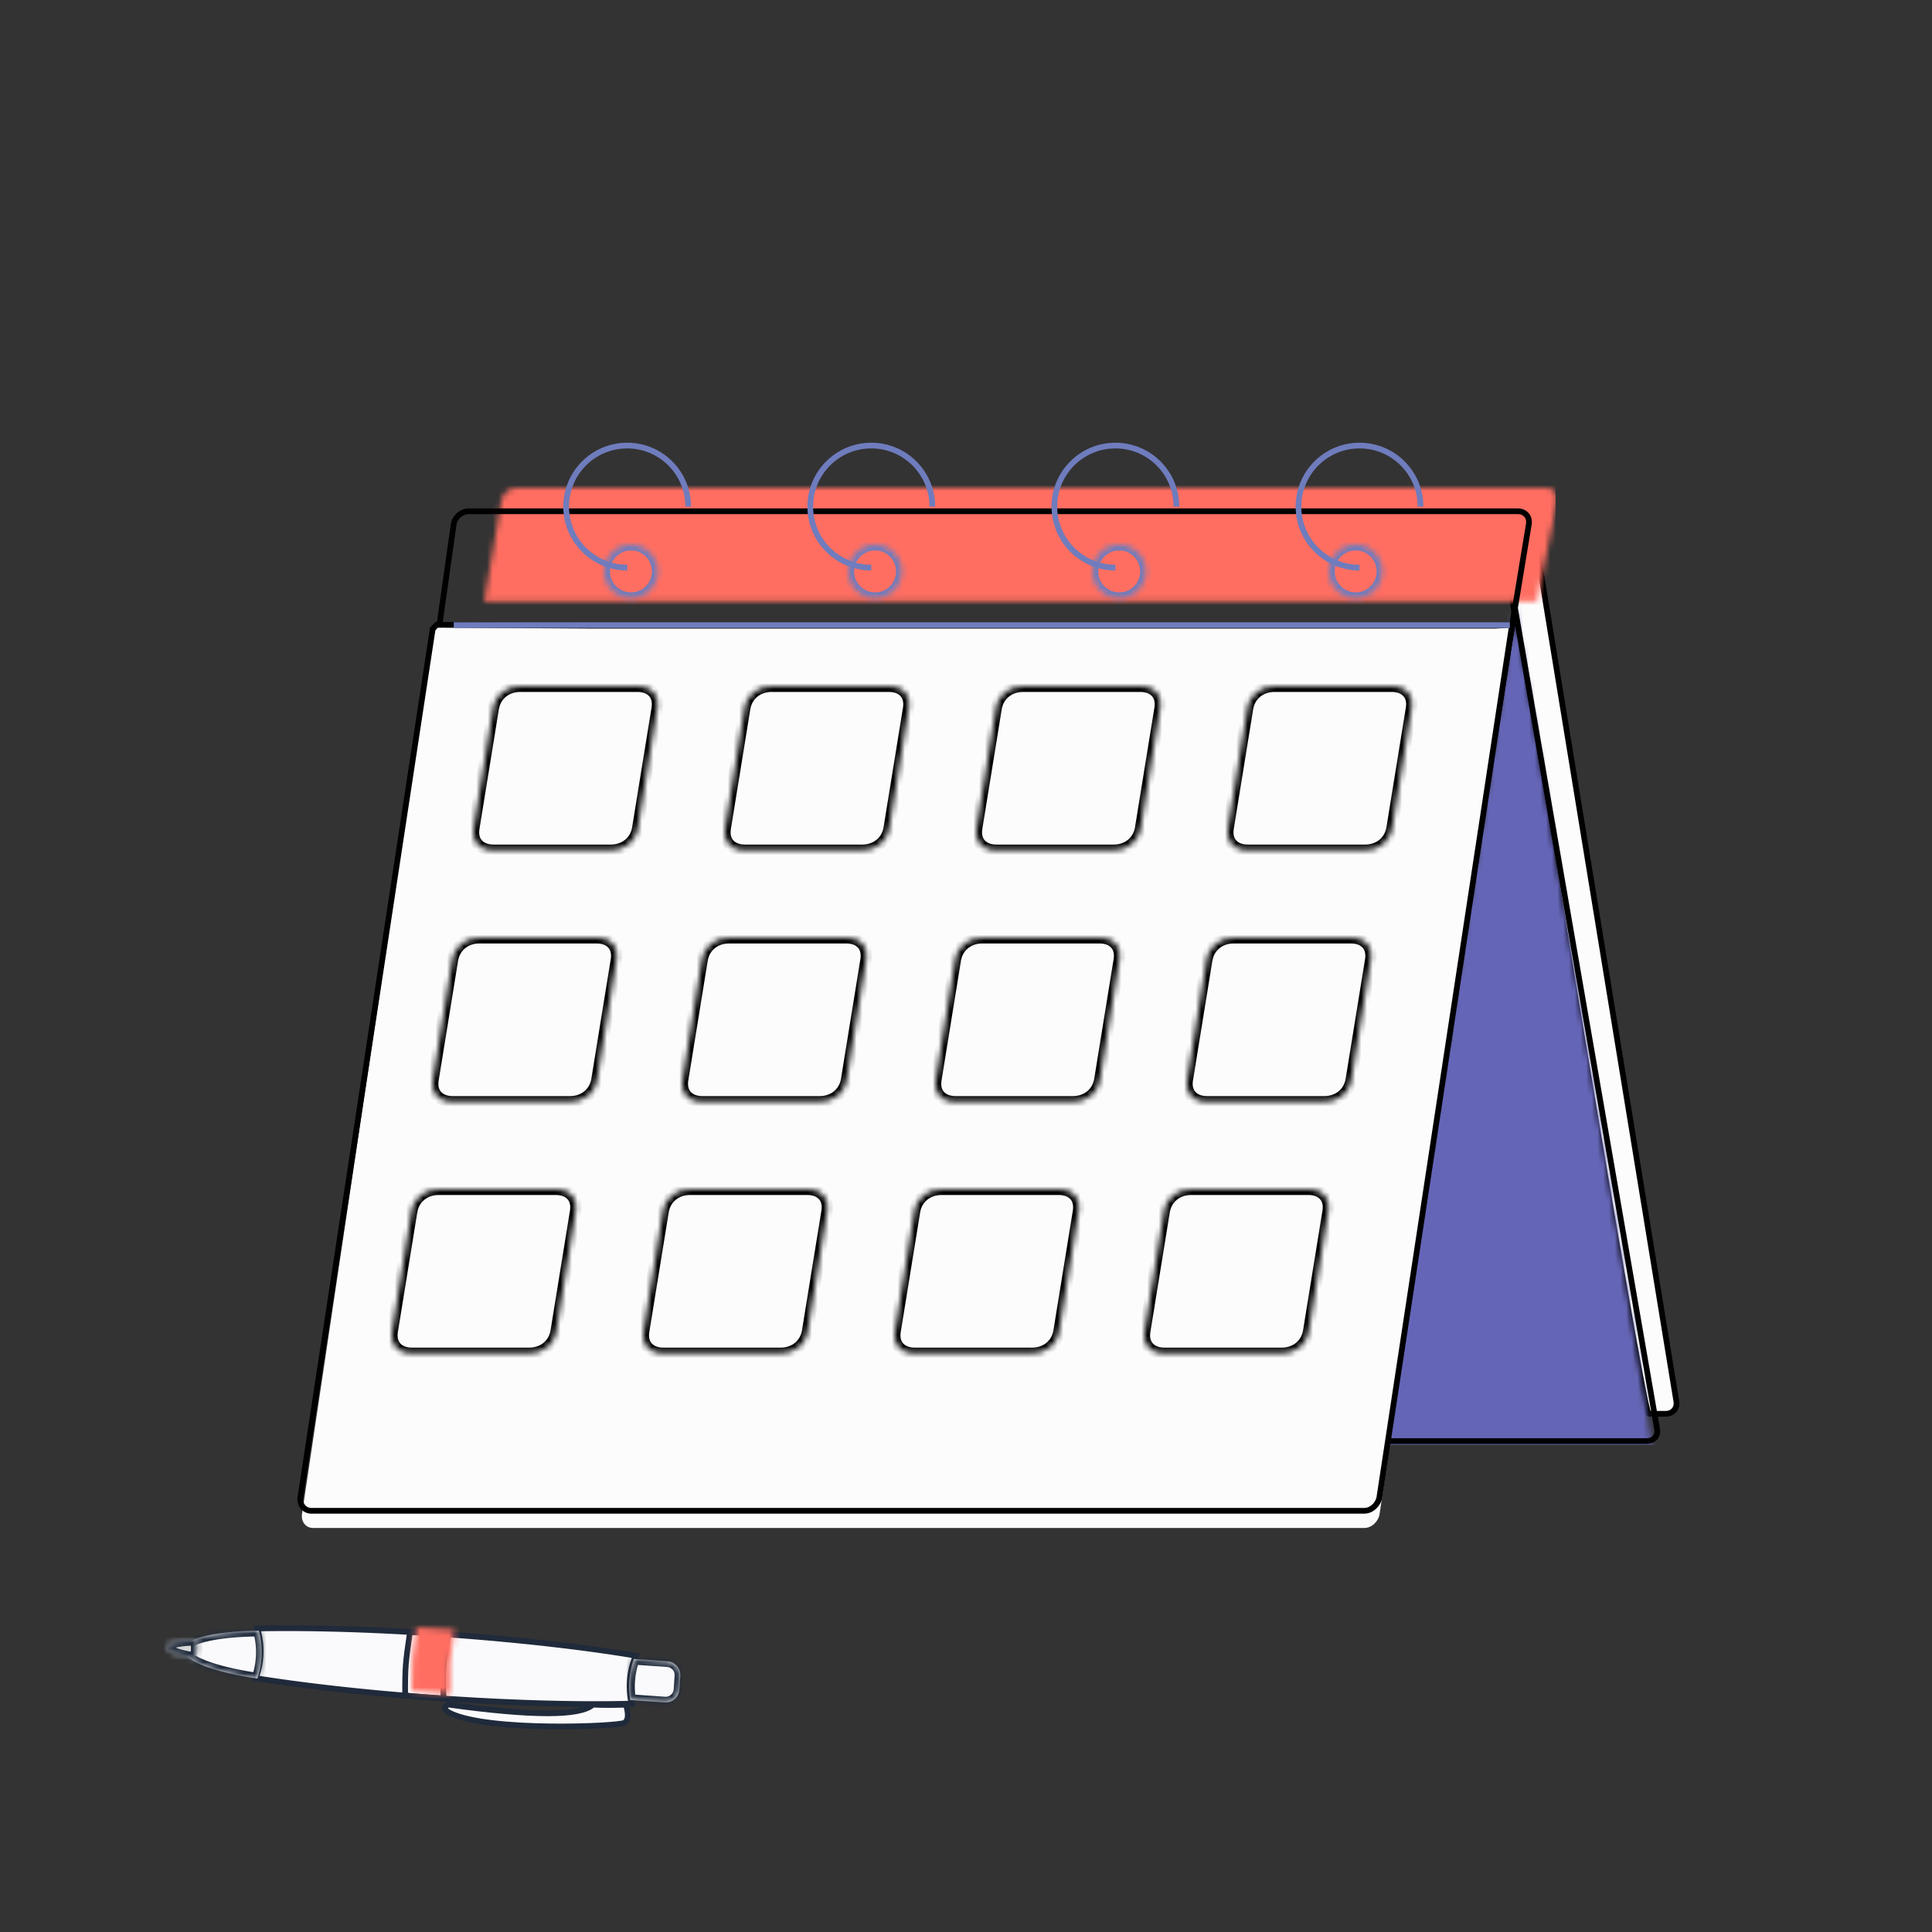 <?xml version="1.0" encoding="UTF-8"?>
<svg width="338px" height="338px" viewBox="0 0 338 338" version="1.1" xmlns="http://www.w3.org/2000/svg" xmlns:xlink="http://www.w3.org/1999/xlink">
    <rect x="0" y="0" width="338" height="338" fill="#333333" stroke="none"/>
    <title>Group 113</title>
    <defs>
        <polygon id="path-1" points="0 0 337.168 0 337.168 337.168 0 337.168"></polygon>
        <path d="M133.858,143.695 C133.814,143.949 133.827,144.477 133.191,145.03 L133.191,145.03 C133.008,145.187 132.563,145.41 131.855,145.696 L131.855,145.696 C44.218,145.696 0.266,145.705 2.84217094e-14,145.719 L2.84217094e-14,145.719 C0.233,147.136 0.58,149.26 1.044,152.093 L1.044,152.093 C1.24,153.294 2.38,154.268 3.592,154.268 L3.592,154.268 L180.091,154.268 C181.301,154.268 182.124,153.294 181.927,152.093 L181.927,152.093 C170.875,84.497 162.586,33.8 157.06,0.002 L157.06,0.002 C157.059,2.84217094e-14 157.059,2.84217094e-14 157.059,2.84217094e-14 L157.059,2.84217094e-14 C156.964,-0.005 150.366,47.651 133.858,143.695 L133.858,143.695 Z" id="path-3"></path>
        <path d="M31.664,0 L5.604,0 C4.368,0 3.203,1.003 3.002,2.24 L3.002,2.24 L1.42108547e-14,19.869 L184.153,19.869 L187.753,2.24 C187.954,1.003 187.114,0 185.878,0 L185.878,0 L31.664,0 Z" id="path-5"></path>
        <path d="M8.185,0 C5.726,0 3.835,1.551 3.457,3.878 L3.457,3.878 L0.061,24.82 C-0.316,27.146 1.072,28.698 3.531,28.698 L3.531,28.698 L24.022,28.698 C26.481,28.698 28.372,27.146 28.749,24.82 L28.749,24.82 L32.144,3.878 C32.522,1.551 31.135,0 28.676,0 L28.676,0 L8.185,0 Z" id="path-7"></path>
        <path d="M8.185,0 C5.726,0 3.835,1.551 3.458,3.878 L3.458,3.878 L0.062,24.82 C-0.316,27.147 1.072,28.698 3.531,28.698 L3.531,28.698 L24.022,28.698 C26.481,28.698 28.372,27.147 28.75,24.82 L28.75,24.82 L32.145,3.878 C32.522,1.551 31.135,0 28.676,0 L28.676,0 L8.185,0 Z" id="path-9"></path>
        <path d="M8.185,0 C5.726,0 3.835,1.551 3.457,3.878 L3.457,3.878 L0.062,24.82 C-0.316,27.147 1.071,28.698 3.531,28.698 L3.531,28.698 L24.022,28.698 C26.481,28.698 28.372,27.147 28.749,24.82 L28.749,24.82 L32.146,3.878 C32.523,1.551 31.135,0 28.676,0 L28.676,0 L8.185,0 Z" id="path-11"></path>
        <path d="M8.184,0 C5.725,0 3.835,1.55 3.457,3.877 L3.457,3.877 L0.061,24.82 C-0.316,27.147 1.071,28.697 3.531,28.697 L3.531,28.697 L24.022,28.697 C26.481,28.697 28.371,27.147 28.749,24.82 L28.749,24.82 L32.144,3.877 C32.522,1.55 31.134,0 28.676,0 L28.676,0 L8.184,0 Z" id="path-13"></path>
        <path d="M8.184,0 C5.725,0 3.834,1.551 3.457,3.878 L3.457,3.878 L0.061,24.82 C-0.316,27.146 1.071,28.698 3.53,28.698 L3.53,28.698 L24.021,28.698 C26.48,28.698 28.371,27.146 28.748,24.82 L28.748,24.82 L32.145,3.878 C32.522,1.551 31.134,0 28.675,0 L28.675,0 L8.184,0 Z" id="path-15"></path>
        <path d="M8.185,0 C5.726,0 3.834,1.55 3.458,3.877 L3.458,3.877 L0.061,24.82 C-0.316,27.147 1.072,28.697 3.531,28.697 L3.531,28.697 L24.022,28.697 C26.481,28.697 28.372,27.147 28.749,24.82 L28.749,24.82 L32.146,3.877 C32.522,1.55 31.135,0 28.675,0 L28.675,0 L8.185,0 Z" id="path-17"></path>
        <path d="M8.185,0 C5.726,0 3.835,1.551 3.458,3.878 L3.458,3.878 L0.061,24.82 C-0.316,27.146 1.072,28.698 3.531,28.698 L3.531,28.698 L24.022,28.698 C26.481,28.698 28.372,27.146 28.75,24.82 L28.75,24.82 L32.145,3.878 C32.522,1.551 31.135,0 28.676,0 L28.676,0 L8.185,0 Z" id="path-19"></path>
        <path d="M8.185,0 C5.727,0 3.835,1.551 3.458,3.878 L3.458,3.878 L0.062,24.82 C-0.316,27.147 1.072,28.698 3.531,28.698 L3.531,28.698 L24.022,28.698 C26.482,28.698 28.373,27.147 28.75,24.82 L28.75,24.82 L32.145,3.878 C32.522,1.551 31.135,0 28.676,0 L28.676,0 L8.185,0 Z" id="path-21"></path>
        <path d="M8.184,0 C5.725,0 3.835,1.55 3.457,3.877 L3.457,3.877 L0.061,24.82 C-0.316,27.147 1.072,28.697 3.53,28.697 L3.53,28.697 L24.022,28.697 C26.48,28.697 28.371,27.147 28.748,24.82 L28.748,24.82 L32.144,3.877 C32.522,1.55 31.134,0 28.676,0 L28.676,0 L8.184,0 Z" id="path-23"></path>
        <path d="M8.185,0 C5.725,0 3.834,1.55 3.457,3.877 L3.457,3.877 L0.061,24.82 C-0.316,27.147 1.071,28.697 3.531,28.697 L3.531,28.697 L24.022,28.697 C26.481,28.697 28.372,27.147 28.749,24.82 L28.749,24.82 L32.145,3.877 C32.523,1.55 31.135,0 28.676,0 L28.676,0 L8.185,0 Z" id="path-25"></path>
        <path d="M8.184,0 C5.725,0 3.834,1.551 3.457,3.878 L3.457,3.878 L0.062,24.82 C-0.316,27.146 1.071,28.698 3.53,28.698 L3.53,28.698 L24.021,28.698 C26.48,28.698 28.371,27.146 28.749,24.82 L28.749,24.82 L32.145,3.878 C32.522,1.551 31.134,0 28.675,0 L28.675,0 L8.184,0 Z" id="path-27"></path>
        <path d="M8.184,0 C5.724,0 3.834,1.551 3.456,3.878 L3.456,3.878 L0.061,24.82 C-0.316,27.147 1.07,28.698 3.53,28.698 L3.53,28.698 L24.021,28.698 C26.48,28.698 28.371,27.147 28.748,24.82 L28.748,24.82 L32.144,3.878 C32.522,1.551 31.134,0 28.675,0 L28.675,0 L8.184,0 Z" id="path-29"></path>
        <path d="M0,4.671 C0,7.252 2.091,9.343 4.671,9.343 L4.671,9.343 C7.25,9.343 9.342,7.252 9.342,4.671 L9.342,4.671 C9.342,2.092 7.25,-2.84217094e-14 4.671,-2.84217094e-14 L4.671,-2.84217094e-14 C2.091,-2.84217094e-14 0,2.092 0,4.671 L0,4.671 Z" id="path-31"></path>
        <path d="M-2.84217094e-14,4.671 C-2.84217094e-14,7.252 2.091,9.343 4.671,9.343 L4.671,9.343 C7.25,9.343 9.342,7.252 9.342,4.671 L9.342,4.671 C9.342,2.092 7.25,-2.84217094e-14 4.671,-2.84217094e-14 L4.671,-2.84217094e-14 C2.091,-2.84217094e-14 -2.84217094e-14,2.092 -2.84217094e-14,4.671 L-2.84217094e-14,4.671 Z" id="path-33"></path>
        <path d="M0,4.671 C0,7.252 2.09,9.343 4.67,9.343 L4.67,9.343 C7.25,9.343 9.341,7.252 9.341,4.671 L9.341,4.671 C9.341,2.092 7.25,-2.84217094e-14 4.67,-2.84217094e-14 L4.67,-2.84217094e-14 C2.09,-2.84217094e-14 0,2.092 0,4.671 L0,4.671 Z" id="path-35"></path>
        <path d="M5.68434189e-14,4.671 C5.68434189e-14,7.252 2.091,9.343 4.671,9.343 L4.671,9.343 C7.25,9.343 9.342,7.252 9.342,4.671 L9.342,4.671 C9.342,2.092 7.25,-2.84217094e-14 4.671,-2.84217094e-14 L4.671,-2.84217094e-14 C2.091,-2.84217094e-14 5.68434189e-14,2.092 5.68434189e-14,4.671 L5.68434189e-14,4.671 Z" id="path-37"></path>
        <path d="M0.036,3.815 C-0.045,4.968 0.012,6.099 0.196,7.191 L0.196,7.191 L6.234,7.613 C7.554,7.704 8.699,6.705 8.792,5.38 L8.792,5.38 L8.959,2.98 C9.052,1.655 8.057,0.506 6.737,0.414 L6.737,0.414 L0.83,0 C0.402,1.201 0.128,2.481 0.036,3.815 L0.036,3.815 Z" id="path-39"></path>
        <path d="M12.179,0.017 L11.505,0.037 L10.845,0.063 L10.199,0.096 L9.566,0.135 L8.949,0.18 C8.847,0.189 8.746,0.197 8.646,0.205 L8.646,0.205 L8.052,0.26 L7.474,0.32 C7.379,0.331 7.285,0.342 7.191,0.352 L7.191,0.352 L6.639,0.422 C6.549,0.434 6.459,0.447 6.369,0.459 L6.369,0.459 L5.844,0.537 L5.336,0.621 L4.849,0.711 L4.381,0.806 C4.228,0.838 4.078,0.872 3.932,0.906 L3.932,0.906 L3.506,1.012 C3.437,1.03 3.368,1.048 3.301,1.066 L3.301,1.066 L2.906,1.179 C2.843,1.199 2.78,1.219 2.717,1.238 L2.717,1.238 L2.356,1.359 C2.24,1.401 2.129,1.442 2.02,1.485 L2.02,1.485 L1.707,1.616 C0.652,2.082 0.047,2.637 0.003,3.259 L0.003,3.259 C-0.051,4.033 0.765,4.82 2.242,5.558 L2.242,5.558 L2.596,5.727 C2.899,5.868 3.227,6.006 3.576,6.142 L3.576,6.142 L4.007,6.304 L4.459,6.463 L4.931,6.62 L5.422,6.774 L5.932,6.924 L6.462,7.072 C6.551,7.096 6.642,7.119 6.734,7.144 L6.734,7.144 L7.29,7.286 L7.864,7.424 L8.455,7.56 L9.061,7.69 L9.683,7.817 L10.321,7.939 L10.971,8.057 C11.081,8.076 11.192,8.095 11.302,8.114 L11.302,8.114 L11.975,8.225 L12.66,8.331 L12.956,8.374 C13.342,7.234 13.589,6.025 13.678,4.767 L13.678,4.767 C13.793,3.115 13.624,1.512 13.212,-7.10542736e-15 L13.212,-7.10542736e-15 L12.179,0.017 Z" id="path-41"></path>
        <path d="M4.667,0.007 L4.408,0.014 L4.156,0.024 L3.908,0.036 L3.666,0.052 L3.429,0.069 C3.39,0.072 3.351,0.075 3.312,0.078 L3.312,0.078 L3.086,0.099 L2.864,0.123 C2.827,0.126 2.791,0.131 2.755,0.135 L2.755,0.135 L2.544,0.161 C2.509,0.166 2.474,0.171 2.44,0.176 L2.44,0.176 L2.239,0.206 L2.045,0.238 L1.858,0.272 L1.679,0.308 C1.62,0.321 1.563,0.333 1.507,0.347 L1.507,0.347 L1.343,0.387 C1.317,0.394 1.291,0.402 1.265,0.408 L1.265,0.408 L1.114,0.451 C1.089,0.459 1.065,0.467 1.042,0.474 L1.042,0.474 L0.904,0.521 C0.859,0.536 0.816,0.552 0.774,0.569 L0.774,0.569 L0.654,0.62 C0.251,0.798 0.018,1.01 0.001,1.249 L0.001,1.249 C-0.019,1.545 0.293,1.846 0.86,2.13 L0.86,2.13 L0.995,2.194 C1.111,2.248 1.237,2.301 1.37,2.353 L1.37,2.353 L1.536,2.415 L1.709,2.476 L1.889,2.537 L2.078,2.595 L2.273,2.653 L2.476,2.709 C2.51,2.718 2.546,2.727 2.581,2.736 L2.581,2.736 L2.794,2.791 L3.014,2.844 L3.239,2.896 L3.472,2.946 L3.71,2.995 L3.954,3.042 L4.204,3.087 C4.246,3.095 4.288,3.102 4.331,3.108 L4.331,3.108 L4.589,3.151 L4.85,3.192 L4.964,3.208 C5.112,2.771 5.207,2.308 5.24,1.826 L5.24,1.826 C5.285,1.194 5.22,0.578 5.062,0 L5.062,0 L4.667,0.007 Z" id="path-43"></path>
        <path d="M4.667,0.007 L4.408,0.014 L4.156,0.024 L3.908,0.036 L3.666,0.052 L3.429,0.069 C3.39,0.072 3.351,0.075 3.312,0.078 L3.312,0.078 L3.086,0.099 L2.864,0.123 C2.827,0.126 2.791,0.131 2.755,0.135 L2.755,0.135 L2.544,0.161 C2.509,0.166 2.474,0.171 2.44,0.176 L2.44,0.176 L2.239,0.206 L2.045,0.238 L1.858,0.272 L1.679,0.308 C1.62,0.321 1.563,0.333 1.507,0.347 L1.507,0.347 L1.343,0.387 C1.317,0.394 1.291,0.402 1.265,0.408 L1.265,0.408 L1.114,0.451 C1.089,0.459 1.065,0.467 1.042,0.474 L1.042,0.474 L0.904,0.521 C0.859,0.536 0.816,0.552 0.774,0.569 L0.774,0.569 L0.654,0.62 C0.251,0.798 0.018,1.01 0.001,1.249 L0.001,1.249 C-0.019,1.545 0.293,1.846 0.86,2.13 L0.86,2.13 L0.995,2.194 C1.111,2.248 1.237,2.301 1.37,2.353 L1.37,2.353 L1.536,2.415 L1.709,2.476 L1.889,2.537 L2.078,2.595 L2.273,2.653 L2.476,2.709 C2.51,2.718 2.546,2.727 2.581,2.736 L2.581,2.736 L2.794,2.791 L3.014,2.844 L3.239,2.896 L3.472,2.946 L3.71,2.995 L3.954,3.042 L4.204,3.087 C4.246,3.095 4.288,3.102 4.331,3.108 L4.331,3.108 L4.589,3.151 L4.85,3.192 L4.964,3.208 C5.112,2.771 5.207,2.308 5.24,1.826 L5.24,1.826 C5.285,1.194 5.22,0.578 5.062,0 L5.062,0 L4.667,0.007 Z" id="path-45"></path>
        <path d="M0.114,5.766 C0.02,7.014 -0.016,8.792 0.006,11.101 L0.006,11.101 L0.856,11.181 L2.518,11.312 L4.196,11.438 L6.727,11.618 C6.619,9.336 6.61,7.539 6.7,6.225 L6.7,6.225 C6.791,4.913 7.056,2.977 7.496,0.419 L7.496,0.419 L5.831,0.303 L4.163,0.192 L2.508,0.088 L0.848,-7.10542736e-15 C0.454,2.595 0.209,4.516 0.114,5.766 L0.114,5.766 Z" id="path-47"></path>
    </defs>
    <g id="Illus-light" stroke="none" stroke-width="1" fill="none" fill-rule="evenodd">
        <g id="Illustrations/Light/organizer" transform="translate(-21, -21)">
            <g id="Group-113" transform="translate(21, 21)">
                <g id="Group-8">
                    <g id="Group-3">
                        <mask id="mask-2" fill="white">
                            <use xlink:href="#path-1"></use>
                        </mask>
                        <g id="Clip-2"></g>
                        <path d="M337.168,168.584 C337.168,261.69 261.69,337.168 168.584,337.168 C75.478,337.168 0,261.69 0,168.584 C0,75.478 75.478,-0 168.584,-0 C261.69,-0 337.168,75.478 337.168,168.584" id="Fill-1" mask="url(#mask-2)"></path>
                    </g>
                    <path d="M265.623,89.444 L240.11,89.444 L262.621,89.444 C261.41,89.444 287.227,247.339 288.437,247.339 L291.439,247.339 C292.65,247.339 293.473,246.365 293.276,245.165 L268.171,91.619 C267.975,90.418 266.834,89.444 265.623,89.444" id="Fill-4" fill="#FCFCFC"></path>
                    <path d="M265.623,89.444 L240.11,89.444 L262.621,89.444 C261.41,89.444 287.227,247.339 288.437,247.339 L291.439,247.339 C292.65,247.339 293.473,246.365 293.276,245.165 L268.171,91.619 C267.975,90.418 266.834,89.444 265.623,89.444 Z" id="Stroke-6" stroke="#000000"></path>
                </g>
                <g id="Group-11" transform="translate(107.99, 106.417)">
                    <mask id="mask-4" fill="white">
                        <use xlink:href="#path-3"></use>
                    </mask>
                    <g id="Clip-10"></g>
                    <polygon id="Fill-9" fill="#6565B7" mask="url(#mask-4)" points="-28.837 146.331 183.459 146.331 183.459 -1.654 -28.837 -1.654"></polygon>
                </g>
                <path d="M239.845,244.02 C152.207,244.02 108.255,244.027 107.99,244.041 C108.222,245.379 108.57,247.385 109.033,250.061 C109.229,251.195 110.37,252.115 111.581,252.115 L288.08,252.115 C289.291,252.115 290.113,251.195 289.917,250.061 C278.865,186.22 270.575,138.339 265.049,106.418 C264.997,106.115 258.41,151.121 241.847,242.129 C241.803,242.369 241.816,242.868 241.18,243.39 C240.998,243.539 240.553,243.749 239.845,244.02 Z" id="Stroke-12" stroke="#000000"></path>
                <g id="Group-16" transform="translate(84.713, 85.365)">
                    <mask id="mask-6" fill="white">
                        <use xlink:href="#path-5"></use>
                    </mask>
                    <g id="Clip-15"></g>
                    <polygon id="Fill-14" fill="#FF6E61" mask="url(#mask-6)" points="-3.217 21.204 187.427 21.204 187.427 -1.334 -3.217 -1.334"></polygon>
                </g>
                <g id="Group-23" transform="translate(52.535, 89.444)">
                    <path d="M29.488,0 L56.018,0 L213.023,0 C214.282,0 215.137,1.003 214.933,2.24 L188.827,160.385 C188.622,161.622 187.436,162.625 186.177,162.625 L12.145,162.625 C10.886,162.625 4.28,161.622 4.485,160.385 L26.839,2.24 C27.043,1.003 28.229,0 29.488,0 Z" id="Stroke-17" stroke="#000000"></path>
                    <path d="M24.085,19.869 L51.629,20.034 L208.993,20.034 L212,19.869 L188.827,175.391 C188.622,176.759 187.433,177.869 186.171,177.869 L2.216,177.869 C0.954,177.869 0.097,176.759 0.302,175.391 L23.404,20.608 L24.085,19.869 Z" id="Fill-19" fill="#FCFCFC"></path>
                    <path d="M23.844,19.869 L51.423,20.031 L208.989,20.031 L212,19.869 L188.797,172.438 C188.592,173.78 187.401,174.869 186.138,174.869 L1.947,174.869 C0.683,174.869 -0.175,173.78 0.03,172.438 L23.162,20.594 L23.844,19.869 Z" id="Stroke-21" stroke="#000000"></path>
                </g>
                <g id="Group-26" transform="translate(82.83, 120.056)">
                    <mask id="mask-8" fill="white">
                        <use xlink:href="#path-7"></use>
                    </mask>
                    <g id="Clip-25"></g>
                    <path d="M0.062,24.82 L3.458,3.878 C3.835,1.551 5.726,-0 8.185,-0 L28.676,-0 C31.135,-0 32.523,1.551 32.145,3.878 L28.749,24.82 C28.372,27.147 26.481,28.698 24.022,28.698 L3.531,28.698 C1.072,28.698 -0.315,27.147 0.062,24.82 Z" id="Stroke-24" stroke="#000000" stroke-width="2" mask="url(#mask-8)"></path>
                </g>
                <g id="Group-29" transform="translate(75.695, 164.06)">
                    <mask id="mask-10" fill="white">
                        <use xlink:href="#path-9"></use>
                    </mask>
                    <g id="Clip-28"></g>
                    <path d="M0.061,24.82 L3.457,3.878 C3.834,1.551 5.725,0 8.184,0 L28.675,0 C31.134,0 32.522,1.551 32.144,3.878 L28.748,24.82 C28.371,27.147 26.48,28.698 24.021,28.698 L3.53,28.698 C1.071,28.698 -0.316,27.147 0.061,24.82 Z" id="Stroke-27" stroke="#000000" stroke-width="2" mask="url(#mask-10)"></path>
                </g>
                <g id="Group-32" transform="translate(119.368, 164.06)">
                    <mask id="mask-12" fill="white">
                        <use xlink:href="#path-11"></use>
                    </mask>
                    <g id="Clip-31"></g>
                    <path d="M0.061,24.82 L3.457,3.878 C3.834,1.551 5.726,0 8.185,0 L28.675,0 C31.134,0 32.522,1.551 32.145,3.878 L28.749,24.82 C28.372,27.147 26.48,28.698 24.021,28.698 L3.531,28.698 C1.072,28.698 -0.316,27.147 0.061,24.82 Z" id="Stroke-30" stroke="#000000" stroke-width="2" mask="url(#mask-12)"></path>
                </g>
                <g id="Group-35" transform="translate(68.559, 208.065)">
                    <mask id="mask-14" fill="white">
                        <use xlink:href="#path-13"></use>
                    </mask>
                    <g id="Clip-34"></g>
                    <path d="M0.061,24.82 L3.457,3.878 C3.834,1.551 5.725,-0 8.184,-0 L28.675,-0 C31.134,-0 32.522,1.551 32.144,3.878 L28.748,24.82 C28.371,27.147 26.48,28.698 24.021,28.698 L3.53,28.698 C1.071,28.698 -0.316,27.147 0.061,24.82 Z" id="Stroke-33" stroke="#000000" stroke-width="2" mask="url(#mask-14)"></path>
                </g>
                <g id="Group-38" transform="translate(126.818, 120.056)">
                    <mask id="mask-16" fill="white">
                        <use xlink:href="#path-15"></use>
                    </mask>
                    <g id="Clip-37"></g>
                    <path d="M0.062,24.82 L3.458,3.878 C3.835,1.551 5.726,-0 8.185,-0 L28.676,-0 C31.135,-0 32.523,1.551 32.145,3.878 L28.749,24.82 C28.372,27.147 26.481,28.698 24.022,28.698 L3.531,28.698 C1.072,28.698 -0.315,27.147 0.062,24.82 Z" id="Stroke-36" stroke="#000000" stroke-width="2" mask="url(#mask-16)"></path>
                </g>
                <g id="Group-41" transform="translate(112.546, 208.065)">
                    <mask id="mask-18" fill="white">
                        <use xlink:href="#path-17"></use>
                    </mask>
                    <g id="Clip-40"></g>
                    <path d="M0.062,24.82 L3.458,3.878 C3.835,1.551 5.726,-0 8.185,-0 L28.676,-0 C31.135,-0 32.523,1.551 32.145,3.878 L28.749,24.82 C28.372,27.147 26.481,28.698 24.022,28.698 L3.531,28.698 C1.072,28.698 -0.315,27.147 0.062,24.82 Z" id="Stroke-39" stroke="#000000" stroke-width="2" mask="url(#mask-18)"></path>
                </g>
                <g id="Group-44" transform="translate(170.805, 120.056)">
                    <mask id="mask-20" fill="white">
                        <use xlink:href="#path-19"></use>
                    </mask>
                    <g id="Clip-43"></g>
                    <path d="M0.062,24.82 L3.458,3.878 C3.835,1.551 5.727,-0 8.186,-0 L28.676,-0 C31.135,-0 32.523,1.551 32.146,3.878 L28.75,24.82 C28.373,27.147 26.481,28.698 24.022,28.698 L3.532,28.698 C1.073,28.698 -0.315,27.147 0.062,24.82 Z" id="Stroke-42" stroke="#000000" stroke-width="2" mask="url(#mask-20)"></path>
                </g>
                <g id="Group-47" transform="translate(163.67, 164.06)">
                    <mask id="mask-22" fill="white">
                        <use xlink:href="#path-21"></use>
                    </mask>
                    <g id="Clip-46"></g>
                    <path d="M0.061,24.82 L3.457,3.878 C3.834,1.551 5.726,0 8.184,0 L28.675,0 C31.134,0 32.522,1.551 32.145,3.878 L28.749,24.82 C28.372,27.147 26.48,28.698 24.021,28.698 L3.531,28.698 C1.072,28.698 -0.316,27.147 0.061,24.82 Z" id="Stroke-45" stroke="#000000" stroke-width="2" mask="url(#mask-22)"></path>
                </g>
                <g id="Group-50" transform="translate(156.534, 208.065)">
                    <mask id="mask-24" fill="white">
                        <use xlink:href="#path-23"></use>
                    </mask>
                    <g id="Clip-49"></g>
                    <path d="M0.061,24.82 L3.457,3.878 C3.834,1.551 5.726,-0 8.184,-0 L28.675,-0 C31.134,-0 32.522,1.551 32.144,3.878 L28.748,24.82 C28.372,27.147 26.48,28.698 24.021,28.698 L3.53,28.698 C1.072,28.698 -0.316,27.147 0.061,24.82 Z" id="Stroke-48" stroke="#000000" stroke-width="2" mask="url(#mask-24)"></path>
                </g>
                <g id="Group-53" transform="translate(200.207, 208.065)">
                    <mask id="mask-26" fill="white">
                        <use xlink:href="#path-25"></use>
                    </mask>
                    <g id="Clip-52"></g>
                    <path d="M0.062,24.82 L3.458,3.878 C3.835,1.551 5.726,-0 8.185,-0 L28.676,-0 C31.135,-0 32.523,1.551 32.145,3.878 L28.749,24.82 C28.372,27.147 26.481,28.698 24.022,28.698 L3.531,28.698 C1.072,28.698 -0.315,27.147 0.062,24.82 Z" id="Stroke-51" stroke="#000000" stroke-width="2" mask="url(#mask-26)"></path>
                </g>
                <g id="Group-56" transform="translate(214.794, 120.056)">
                    <mask id="mask-28" fill="white">
                        <use xlink:href="#path-27"></use>
                    </mask>
                    <g id="Clip-55"></g>
                    <path d="M0.061,24.82 L3.457,3.878 C3.834,1.551 5.725,-0 8.184,-0 L28.675,-0 C31.134,-0 32.522,1.551 32.144,3.878 L28.748,24.82 C28.371,27.147 26.48,28.698 24.021,28.698 L3.53,28.698 C1.071,28.698 -0.316,27.147 0.061,24.82 Z" id="Stroke-54" stroke="#000000" stroke-width="2" mask="url(#mask-28)"></path>
                </g>
                <g id="Group-59" transform="translate(207.658, 164.06)">
                    <mask id="mask-30" fill="white">
                        <use xlink:href="#path-29"></use>
                    </mask>
                    <g id="Clip-58"></g>
                    <path d="M0.061,24.82 L3.457,3.878 C3.834,1.551 5.725,0 8.184,0 L28.675,0 C31.134,0 32.522,1.551 32.144,3.878 L28.748,24.82 C28.371,27.147 26.48,28.698 24.021,28.698 L3.53,28.698 C1.071,28.698 -0.316,27.147 0.061,24.82 Z" id="Stroke-57" stroke="#000000" stroke-width="2" mask="url(#mask-30)"></path>
                </g>
                <line x1="79.38" y1="109.367" x2="264.151" y2="109.367" id="Stroke-60" stroke="#6F7CBD"></line>
                <g id="Group-64" transform="translate(105.72, 95.299)">
                    <mask id="mask-32" fill="white">
                        <use xlink:href="#path-31"></use>
                    </mask>
                    <g id="Clip-63"></g>
                    <path d="M4.67,9.343 C7.25,9.343 9.341,7.252 9.341,4.672 C9.341,2.092 7.25,0.001 4.67,0.001 C2.091,0.001 -0.001,2.092 -0.001,4.672 C-0.001,7.252 2.091,9.343 4.67,9.343 Z" id="Stroke-62" stroke="#6F7CBD" stroke-width="2" mask="url(#mask-32)"></path>
                </g>
                <path d="M120.4,88.627 C120.4,82.731 115.62,77.95 109.724,77.95 C103.826,77.95 99.046,82.731 99.046,88.627 C99.046,94.523 103.826,99.304 109.724,99.304" id="Stroke-65" stroke="#6F7CBD"></path>
                <g id="Group-69" transform="translate(148.427, 95.299)">
                    <mask id="mask-34" fill="white">
                        <use xlink:href="#path-33"></use>
                    </mask>
                    <g id="Clip-68"></g>
                    <path d="M4.67,9.343 C7.25,9.343 9.341,7.252 9.341,4.672 C9.341,2.092 7.25,0.001 4.67,0.001 C2.091,0.001 -0.001,2.092 -0.001,4.672 C-0.001,7.252 2.091,9.343 4.67,9.343 Z" id="Stroke-67" stroke="#6F7CBD" stroke-width="2" mask="url(#mask-34)"></path>
                </g>
                <path d="M163.107,88.627 C163.107,82.731 158.327,77.95 152.429,77.95 C146.534,77.95 141.752,82.731 141.752,88.627 C141.752,94.523 146.534,99.304 152.429,99.304" id="Stroke-70" stroke="#6F7CBD"></path>
                <g id="Group-74" transform="translate(191.134, 95.299)">
                    <mask id="mask-36" fill="white">
                        <use xlink:href="#path-35"></use>
                    </mask>
                    <g id="Clip-73"></g>
                    <path d="M4.67,9.343 C7.25,9.343 9.341,7.252 9.341,4.672 C9.341,2.092 7.25,0.001 4.67,0.001 C2.09,0.001 -0.001,2.092 -0.001,4.672 C-0.001,7.252 2.09,9.343 4.67,9.343 Z" id="Stroke-72" stroke="#6F7CBD" stroke-width="2" mask="url(#mask-36)"></path>
                </g>
                <path d="M205.814,88.627 C205.814,82.731 201.034,77.95 195.137,77.95 C189.24,77.95 184.459,82.731 184.459,88.627 C184.459,94.523 189.24,99.304 195.137,99.304" id="Stroke-75" stroke="#6F7CBD"></path>
                <g id="Group-79" transform="translate(232.506, 95.299)">
                    <mask id="mask-38" fill="white">
                        <use xlink:href="#path-37"></use>
                    </mask>
                    <g id="Clip-78"></g>
                    <path d="M4.671,9.343 C7.251,9.343 9.342,7.252 9.342,4.672 C9.342,2.092 7.251,0.001 4.671,0.001 C2.091,0.001 -0,2.092 -0,4.672 C-0,7.252 2.091,9.343 4.671,9.343 Z" id="Stroke-77" stroke="#6F7CBD" stroke-width="2" mask="url(#mask-38)"></path>
                </g>
                <g id="Group-92" transform="translate(44.742, 77.95)">
                    <path d="M203.778,10.677 C203.778,4.781 198.998,0 193.102,0 C187.205,0 182.425,4.781 182.425,10.677 C182.425,16.573 187.205,21.354 193.102,21.354" id="Stroke-80" stroke="#6F7CBD"></path>
                    <path d="M30.331,219.016 L32.862,219.195 L34.531,219.306 L36.186,219.41 L38.642,219.553 L40.26,219.64 L41.862,219.721 L43.446,219.794 L45.012,219.861 L46.559,219.922 L48.086,219.976 L49.593,220.023 L51.078,220.064 L53.264,220.113 L54.692,220.138 L56.096,220.157 L57.474,220.169 L58.826,220.175 L60.151,220.174 L61.449,220.167 L62.718,220.154 C62.927,220.152 63.135,220.149 63.342,220.145 L64.566,220.123 L65.76,220.095 C65.456,218.813 65.34,217.465 65.436,216.083 C65.545,214.531 65.914,213.06 66.497,211.709 L65.341,211.518 L64.156,211.329 L62.94,211.141 L61.696,210.955 L60.424,210.771 L59.124,210.59 L57.799,210.411 L56.447,210.235 L55.071,210.061 C54.839,210.033 54.607,210.004 54.373,209.975 L52.961,209.806 L50.801,209.558 L49.333,209.397 L47.844,209.239 L46.335,209.085 L44.807,208.934 L43.26,208.787 L41.695,208.644 L40.113,208.506 L38.515,208.372 L36.902,208.242 L35.274,208.117 L33.632,207.996 L31.967,207.88 L30.298,207.769 L28.643,207.665 L26.186,207.522 L24.569,207.434 L22.967,207.354 L21.383,207.281 L19.817,207.213 L18.27,207.153 L16.743,207.099 L15.236,207.052 L13.751,207.011 L11.565,206.961 L10.138,206.936 L8.734,206.918 L7.356,206.906 L6.004,206.9 L4.678,206.901 L3.381,206.908 C3.167,206.909 2.954,206.911 2.743,206.913 L1.488,206.929 L0.264,206.952 C0.741,208.489 0.946,210.14 0.827,211.843 C0.734,213.176 0.449,214.45 -1.42108547e-14,215.64 C0.405,215.704 0.815,215.769 1.23,215.833 L2.492,216.025 L3.783,216.215 L5.103,216.402 L6.452,216.586 L7.828,216.768 L9.23,216.948 L10.658,217.124 L12.111,217.297 L13.588,217.467 L15.088,217.634 L16.611,217.797 L18.155,217.956 L19.719,218.111 L21.303,218.263 L22.906,218.41 L24.527,218.553 C24.799,218.576 25.071,218.599 25.344,218.622 L26.991,218.758 L28.653,218.89 L30.331,219.016 Z" id="Fill-82" fill="#FAFAFC"></path>
                    <path d="M30.331,219.016 L32.862,219.195 L34.531,219.306 L36.186,219.41 L38.642,219.553 L40.26,219.64 L41.862,219.721 L43.446,219.794 L45.012,219.861 L46.559,219.922 L48.086,219.976 L49.593,220.023 L51.078,220.064 L53.264,220.113 L54.692,220.138 L56.096,220.157 L57.474,220.169 L58.826,220.175 L60.151,220.174 L61.449,220.167 L62.718,220.154 C62.927,220.152 63.135,220.149 63.342,220.145 L64.566,220.123 L65.76,220.095 C65.456,218.813 65.34,217.465 65.436,216.083 C65.545,214.531 65.914,213.06 66.497,211.709 L65.341,211.518 L64.156,211.329 L62.94,211.141 L61.696,210.955 L60.424,210.771 L59.124,210.59 L57.799,210.411 L56.447,210.235 L55.071,210.061 C54.839,210.033 54.607,210.004 54.373,209.975 L52.961,209.806 L50.801,209.558 L49.333,209.397 L47.844,209.239 L46.335,209.085 L44.807,208.934 L43.26,208.787 L41.695,208.644 L40.113,208.506 L38.515,208.372 L36.902,208.242 L35.274,208.117 L33.632,207.996 L31.967,207.88 L30.298,207.769 L28.643,207.665 L26.186,207.522 L24.569,207.434 L22.967,207.354 L21.383,207.281 L19.817,207.213 L18.27,207.153 L16.743,207.099 L15.236,207.052 L13.751,207.011 L11.565,206.961 L10.138,206.936 L8.734,206.918 L7.356,206.906 L6.004,206.9 L4.678,206.901 L3.381,206.908 C3.167,206.909 2.954,206.911 2.743,206.913 L1.488,206.929 L0.264,206.952 C0.741,208.489 0.946,210.14 0.827,211.843 C0.734,213.176 0.449,214.45 -1.42108547e-14,215.64 C0.405,215.704 0.815,215.769 1.23,215.833 L2.492,216.025 L3.783,216.215 L5.103,216.402 L6.452,216.586 L7.828,216.768 L9.23,216.948 L10.658,217.124 L12.111,217.297 L13.588,217.467 L15.088,217.634 L16.611,217.797 L18.155,217.956 L19.719,218.111 L21.303,218.263 L22.906,218.41 L24.527,218.553 C24.799,218.576 25.071,218.599 25.344,218.622 L26.991,218.758 L28.653,218.89 L30.331,219.016 Z" id="Stroke-84" stroke="#1F2A3B"></path>
                    <path d="M64.769,220.287 C65.26,221.939 65.186,222.987 64.549,223.431 C63.593,224.096 40.956,225.045 34.127,221.811 C32.95,221.253 32.789,220.736 33.647,220.258 C48.34,222.298 56.791,222.301 58.998,220.266 C60.245,220.353 62.169,220.36 64.769,220.287" id="Fill-86" fill="#FAFAFC"></path>
                    <path d="M64.769,220.287 C65.26,221.939 65.186,222.987 64.549,223.431 C63.593,224.096 40.956,225.045 34.127,221.811 C32.95,221.253 32.789,220.736 33.647,220.258 C48.34,222.298 56.791,222.301 58.998,220.266 C60.245,220.353 62.169,220.36 64.769,220.287 Z" id="Stroke-88" stroke="#1F2A3B"></path>
                    <path d="M71.551,219.891 C72.871,219.983 74.016,218.984 74.109,217.659 L74.277,215.259 C74.369,213.934 73.375,212.785 72.054,212.692 L66.147,212.279 C65.719,213.48 65.446,214.759 65.353,216.094 C65.272,217.247 65.33,218.378 65.513,219.47 L71.551,219.891 Z" id="Fill-90" fill="#FAFAFC"></path>
                </g>
                <g id="Group-95" transform="translate(110.06, 290.229)">
                    <mask id="mask-40" fill="white">
                        <use xlink:href="#path-39"></use>
                    </mask>
                    <g id="Clip-94"></g>
                    <path d="M6.234,7.612 C7.554,7.704 8.699,6.705 8.792,5.38 L8.96,2.98 C9.052,1.655 8.058,0.506 6.737,0.413 L0.83,0 C0.402,1.201 0.129,2.48 0.036,3.815 C-0.045,4.968 0.013,6.099 0.196,7.191 L6.234,7.612 Z" id="Stroke-93" stroke="#1F2A3B" stroke-width="2" mask="url(#mask-40)"></path>
                </g>
                <path d="M45.033,293.662 C45.419,292.521 45.667,291.313 45.755,290.055 C45.87,288.404 45.701,286.799 45.289,285.288 L44.256,285.306 L43.583,285.325 L42.923,285.351 L42.276,285.384 L41.644,285.423 L41.027,285.468 C40.925,285.476 40.824,285.485 40.723,285.493 L40.129,285.548 L39.552,285.608 C39.456,285.619 39.362,285.63 39.269,285.641 L38.716,285.71 C38.626,285.722 38.536,285.735 38.447,285.747 L37.921,285.825 L37.414,285.909 L36.926,285.998 L36.458,286.094 C36.305,286.126 36.156,286.16 36.01,286.194 L35.583,286.3 C35.514,286.318 35.446,286.336 35.378,286.354 L34.984,286.468 C34.92,286.487 34.857,286.507 34.795,286.526 L34.434,286.647 C34.318,286.688 34.206,286.73 34.097,286.773 L33.784,286.904 C32.729,287.37 32.124,287.924 32.08,288.548 C32.027,289.321 32.843,290.108 34.32,290.846 L34.673,291.015 C34.976,291.156 35.304,291.294 35.654,291.43 L36.084,291.592 L36.536,291.751 L37.008,291.908 L37.499,292.061 L38.01,292.212 L38.539,292.359 C38.629,292.384 38.72,292.408 38.811,292.432 L39.367,292.574 L39.941,292.713 L40.532,292.848 L41.138,292.978 L41.761,293.105 L42.398,293.227 L43.049,293.345 C43.159,293.364 43.269,293.383 43.38,293.402 L44.052,293.513 L44.737,293.619 L45.033,293.662 Z" id="Fill-96" fill="#FAFAFC"></path>
                <g id="Group-100" transform="translate(32.078, 285.288)">
                    <mask id="mask-42" fill="white">
                        <use xlink:href="#path-41"></use>
                    </mask>
                    <g id="Clip-99"></g>
                    <path d="M12.955,8.374 C13.341,7.233 13.589,6.025 13.677,4.767 C13.792,3.116 13.623,1.511 13.211,-7.10542736e-15 L12.178,0.018 L11.505,0.037 L10.845,0.063 L10.198,0.096 L9.566,0.135 L8.949,0.18 C8.847,0.188 8.746,0.197 8.645,0.205 L8.051,0.26 L7.474,0.32 C7.378,0.331 7.284,0.342 7.191,0.353 L6.638,0.422 C6.548,0.434 6.458,0.447 6.369,0.459 L5.843,0.537 L5.336,0.621 L4.848,0.71 L4.38,0.806 C4.227,0.838 4.078,0.872 3.932,0.906 L3.505,1.012 C3.436,1.03 3.368,1.048 3.3,1.066 L2.906,1.18 C2.842,1.199 2.779,1.219 2.717,1.238 L2.356,1.359 C2.24,1.4 2.128,1.442 2.019,1.485 L1.706,1.616 C0.651,2.082 0.046,2.636 0.002,3.26 C-0.051,4.033 0.765,4.82 2.242,5.558 L2.595,5.727 C2.898,5.868 3.226,6.006 3.576,6.142 L4.006,6.304 L4.458,6.463 L4.93,6.62 L5.421,6.773 L5.932,6.924 L6.461,7.071 C6.551,7.096 6.642,7.12 6.733,7.144 L7.289,7.286 L7.863,7.425 L8.454,7.56 L9.06,7.69 L9.683,7.817 L10.32,7.939 L10.971,8.057 C11.081,8.076 11.191,8.095 11.302,8.114 L11.974,8.225 L12.659,8.331 L12.955,8.374 Z" id="Stroke-98" stroke="#1F2A3B" stroke-width="2" mask="url(#mask-42)"></path>
                </g>
                <path d="M77.604,297.145 C77.496,294.863 77.487,293.065 77.578,291.753 C77.668,290.44 77.933,288.504 78.374,285.946 L76.709,285.83 L75.04,285.719 L73.385,285.615 L71.726,285.527 C71.332,288.122 71.087,290.043 70.992,291.292 C70.897,292.541 70.861,294.32 70.883,296.628 L71.733,296.708 L73.396,296.839 L75.073,296.966 L77.604,297.145 Z" id="Stroke-101" stroke="#1F2A3B"></path>
                <g id="Group-109" transform="translate(29.153, 286.89)">
                    <g id="Group-105">
                        <mask id="mask-44" fill="white">
                            <use xlink:href="#path-43"></use>
                        </mask>
                        <g id="Clip-104"></g>
                        <polygon id="Fill-103" fill="#D8D8D8" mask="url(#mask-44)" points="-1.514 4.545 6.73 5.122 7.177 -1.271 -1.067 -1.848"></polygon>
                    </g>
                    <g id="Group-108">
                        <mask id="mask-46" fill="white">
                            <use xlink:href="#path-45"></use>
                        </mask>
                        <g id="Clip-107"></g>
                        <path d="M4.964,3.208 C5.112,2.771 5.207,2.308 5.24,1.826 C5.285,1.193 5.22,0.579 5.062,0 L4.667,0.006 L4.408,0.014 L4.155,0.024 L3.908,0.037 L3.666,0.051 L3.429,0.069 C3.39,0.072 3.351,0.075 3.313,0.078 L3.085,0.099 L2.864,0.123 C2.827,0.126 2.791,0.131 2.756,0.135 L2.544,0.162 C2.509,0.166 2.475,0.171 2.441,0.176 L2.239,0.206 L2.045,0.238 L1.858,0.272 L1.678,0.309 C1.62,0.321 1.563,0.333 1.507,0.347 L1.343,0.387 C1.317,0.394 1.291,0.401 1.265,0.408 L1.114,0.452 C1.089,0.459 1.065,0.467 1.041,0.474 L0.903,0.52 C0.859,0.536 0.816,0.552 0.774,0.569 L0.654,0.619 C0.25,0.798 0.018,1.01 0.002,1.249 C-0.019,1.545 0.293,1.847 0.86,2.129 L0.995,2.194 C1.111,2.248 1.236,2.301 1.37,2.353 L1.535,2.415 L1.708,2.476 L1.889,2.536 L2.077,2.595 L2.273,2.653 L2.476,2.709 C2.51,2.718 2.545,2.728 2.58,2.737 L2.794,2.791 L3.013,2.844 L3.239,2.896 L3.472,2.946 L3.71,2.995 L3.954,3.041 L4.204,3.087 C4.246,3.094 4.288,3.102 4.331,3.108 L4.588,3.151 L4.851,3.191 L4.964,3.208 Z" id="Stroke-106" stroke="#1F2A3B" stroke-width="2" mask="url(#mask-46)"></path>
                    </g>
                </g>
                <g id="Group-112" transform="translate(72.021, 284.696)">
                    <mask id="mask-48" fill="white">
                        <use xlink:href="#path-47"></use>
                    </mask>
                    <g id="Clip-111"></g>
                    <polygon id="Fill-110" fill="#FF6E61" mask="url(#mask-48)" points="-1.892 12.489 8.388 13.208 9.373 -0.871 -0.908 -1.59"></polygon>
                </g>
            </g>
        </g>
    </g>
</svg>